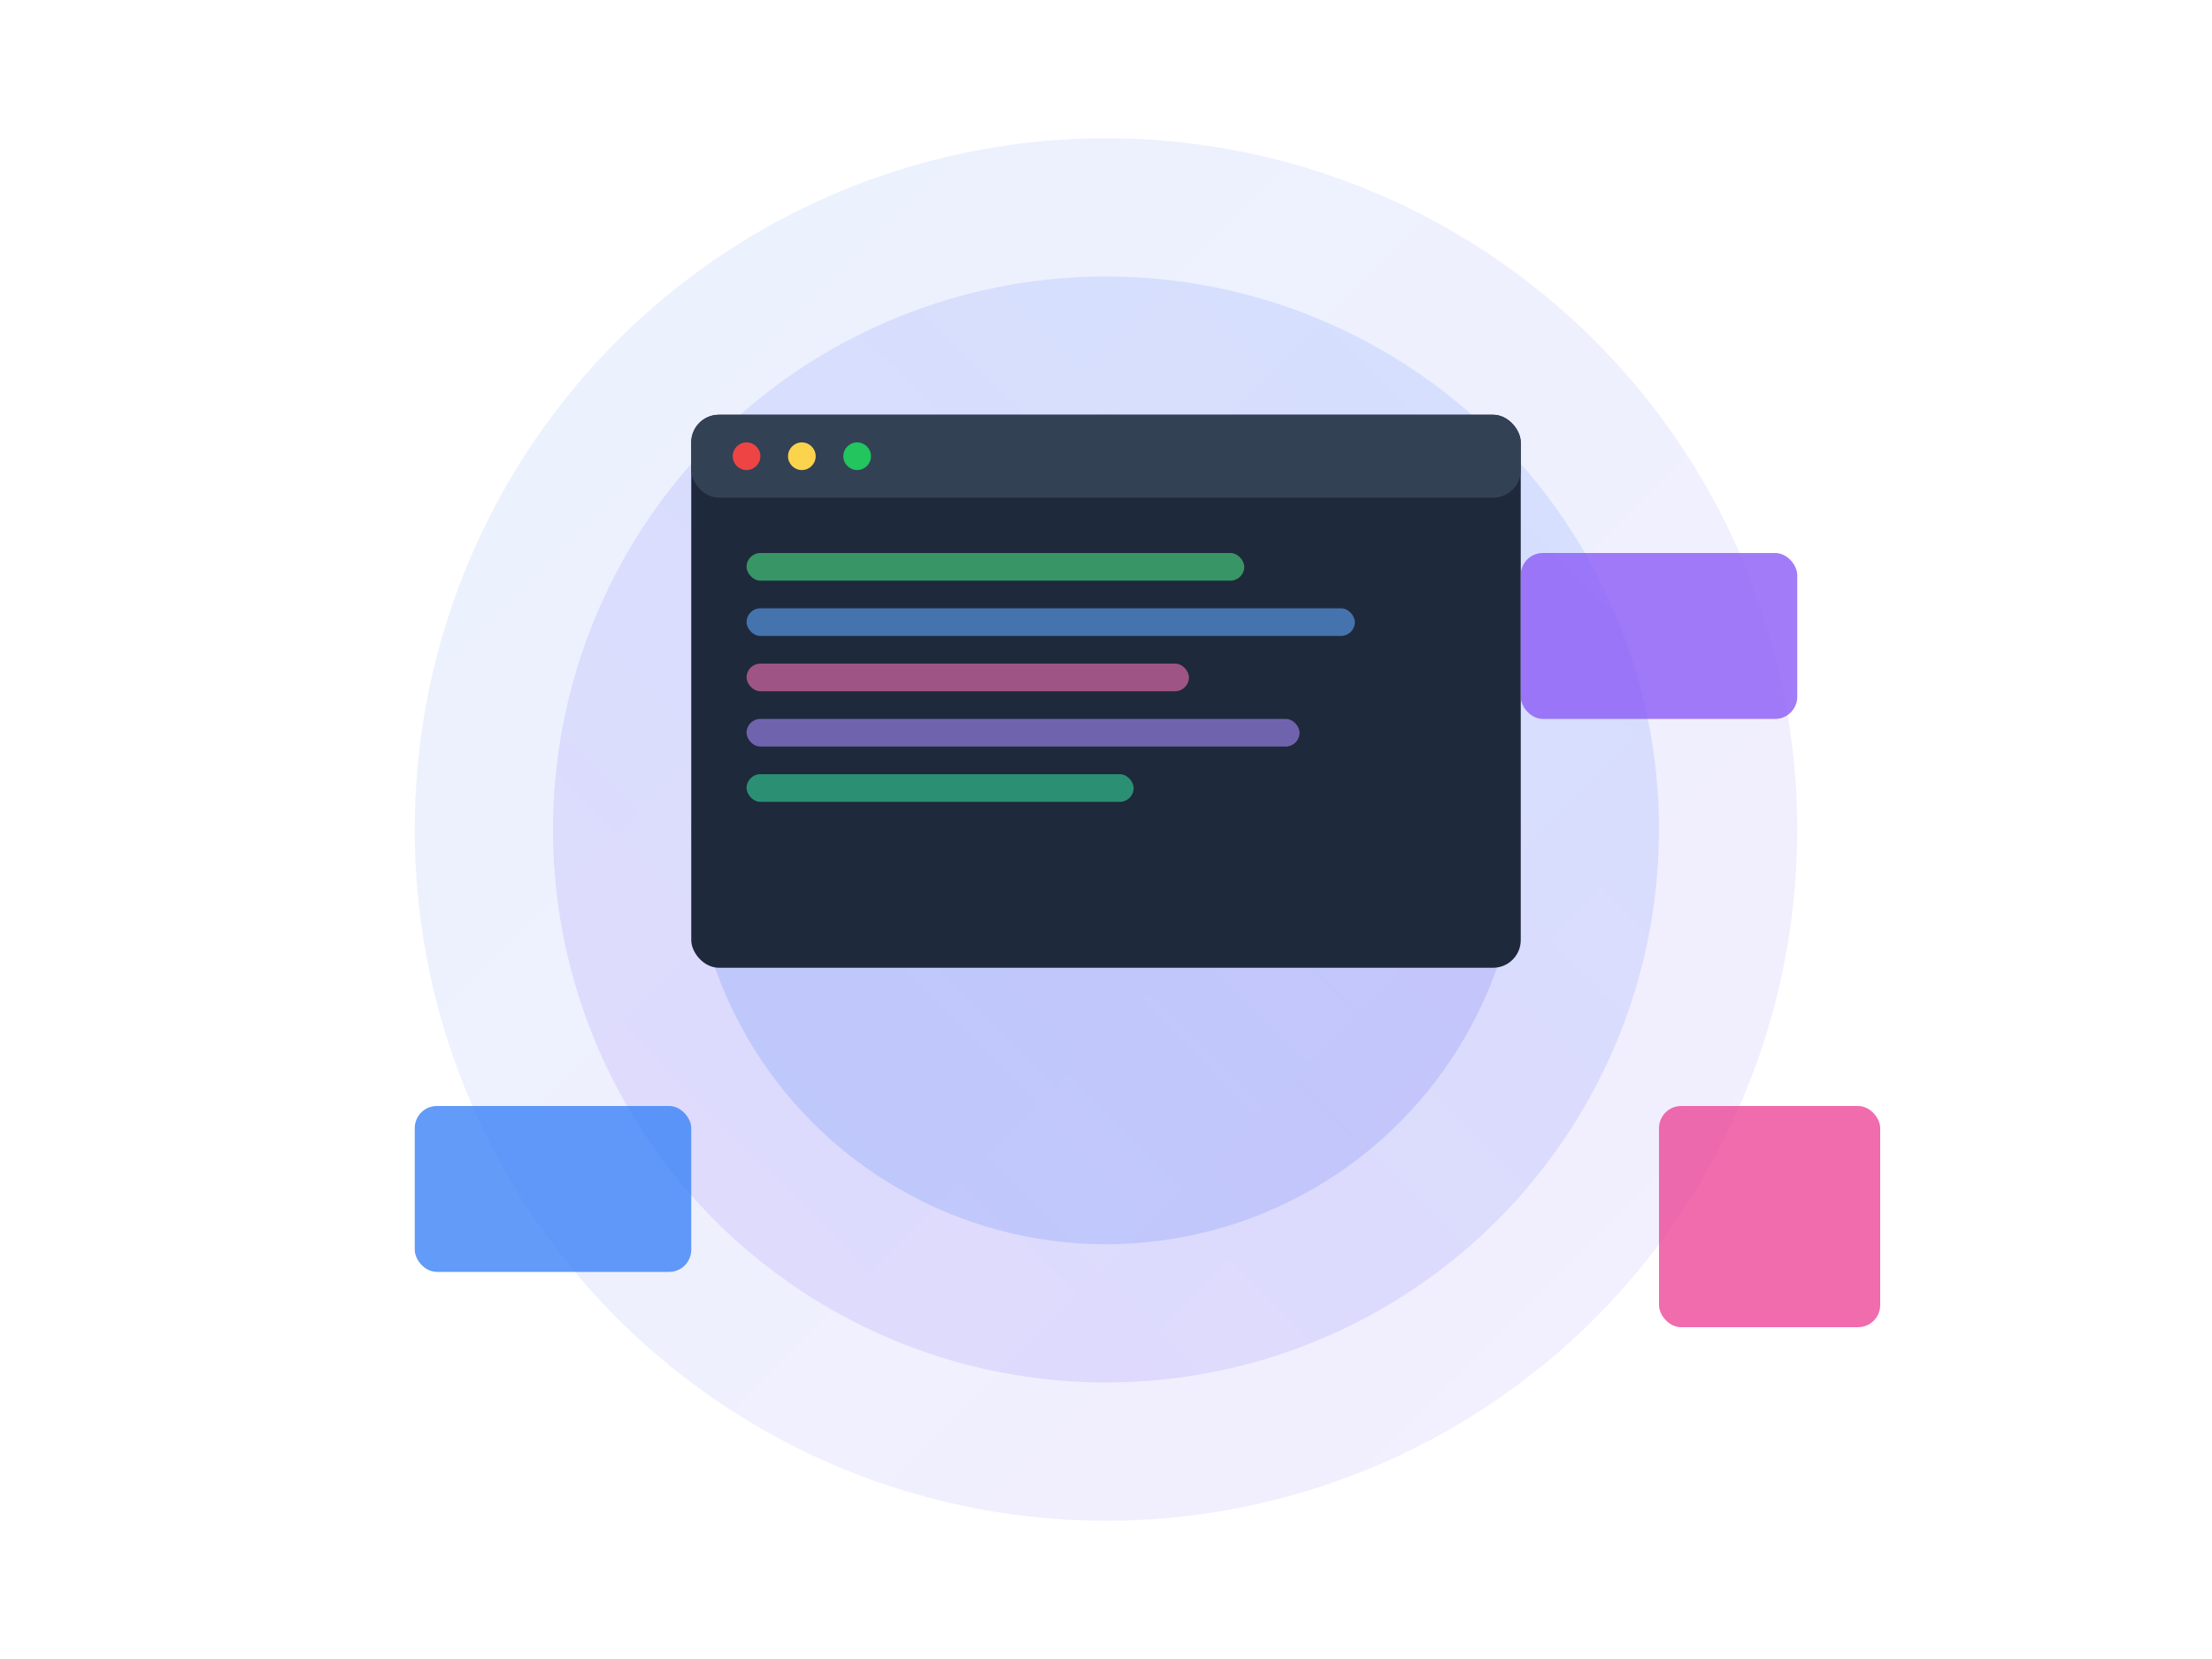 <svg width="800" height="600" viewBox="0 0 800 600" xmlns="http://www.w3.org/2000/svg">
  <!-- Background Circles -->
  <circle cx="400" cy="300" r="250" fill="url(#gradient1)" opacity="0.1" />
  <circle cx="400" cy="300" r="200" fill="url(#gradient2)" opacity="0.15" />
  <circle cx="400" cy="300" r="150" fill="url(#gradient3)" opacity="0.2" />

  <!-- Gradients -->
  <defs>
    <linearGradient id="gradient1" x1="0%" y1="0%" x2="100%" y2="100%">
      <stop offset="0%" style="stop-color:#3B82F6" />
      <stop offset="100%" style="stop-color:#8B5CF6" />
    </linearGradient>
    <linearGradient id="gradient2" x1="100%" y1="0%" x2="0%" y2="100%">
      <stop offset="0%" style="stop-color:#3B82F6" />
      <stop offset="100%" style="stop-color:#8B5CF6" />
    </linearGradient>
    <linearGradient id="gradient3" x1="0%" y1="100%" x2="100%" y2="0%">
      <stop offset="0%" style="stop-color:#3B82F6" />
      <stop offset="100%" style="stop-color:#8B5CF6" />
    </linearGradient>
  </defs>

  <!-- Code Window -->
  <rect x="250" y="150" width="300" height="200" rx="10" fill="#1E293B" />
  <rect x="250" y="150" width="300" height="30" rx="10" fill="#334155" />
  <circle cx="270" cy="165" r="5" fill="#EF4444" />
  <circle cx="290" cy="165" r="5" fill="#FCD34D" />
  <circle cx="310" cy="165" r="5" fill="#22C55E" />

  <!-- Code Lines -->
  <rect x="270" y="200" width="180" height="10" rx="5" fill="#4ADE80" opacity="0.6" />
  <rect x="270" y="220" width="220" height="10" rx="5" fill="#60A5FA" opacity="0.6" />
  <rect x="270" y="240" width="160" height="10" rx="5" fill="#F472B6" opacity="0.6" />
  <rect x="270" y="260" width="200" height="10" rx="5" fill="#A78BFA" opacity="0.6" />
  <rect x="270" y="280" width="140" height="10" rx="5" fill="#34D399" opacity="0.6" />

  <!-- Floating Elements -->
  <rect x="150" y="400" width="100" height="60" rx="8" fill="#3B82F6" opacity="0.8" />
  <rect x="550" y="200" width="100" height="60" rx="8" fill="#8B5CF6" opacity="0.8" />
  <rect x="600" y="400" width="80" height="80" rx="8" fill="#EC4899" opacity="0.8" />
</svg> 